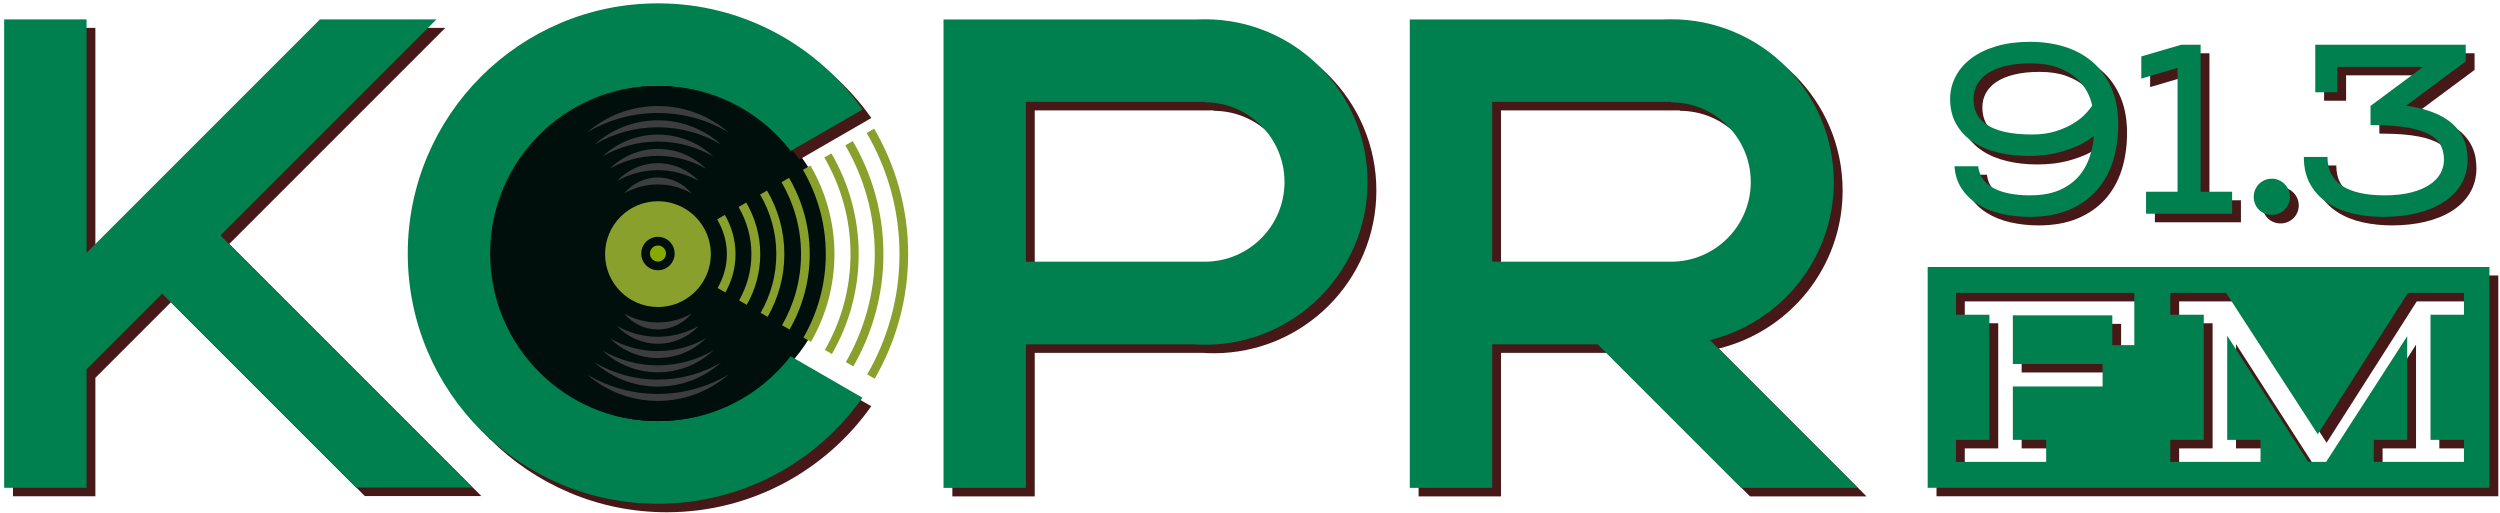 <?xml version="1.0" encoding="UTF-8" standalone="no"?>
<!-- Generator: Adobe Illustrator 15.1.0, SVG Export Plug-In . SVG Version: 6.00 Build 0)  -->

<svg
   xmlns:dc="http://purl.org/dc/elements/1.1/"
   xmlns:cc="http://creativecommons.org/ns#"
   xmlns:rdf="http://www.w3.org/1999/02/22-rdf-syntax-ns#"
   xmlns:svg="http://www.w3.org/2000/svg"
   xmlns="http://www.w3.org/2000/svg"
   xmlns:sodipodi="http://sodipodi.sourceforge.net/DTD/sodipodi-0.dtd"
   xmlns:inkscape="http://www.inkscape.org/namespaces/inkscape"
   sodipodi:docname="salmon_kcpr_horiz.svg"
   inkscape:version="0.48.4 r9939"
   xml:space="preserve"
   enable-background="new 0 0 550 156.16"
   viewBox="0 0 537 110.16"
   height="110.16"
   width="537"
   y="0px"
   x="0px"
   id="Layer_1"
   version="1.1"><defs
   id="defs3080" /><sodipodi:namedview
   pagecolor="#ffffff"
   bordercolor="#666666"
   borderopacity="1"
   objecttolerance="10"
   gridtolerance="10"
   guidetolerance="10"
   inkscape:pageopacity="0"
   inkscape:pageshadow="2"
   inkscape:window-width="1596"
   inkscape:window-height="881"
   id="namedview3078"
   showgrid="false"
   showguides="true"
   inkscape:guide-bbox="true"
   inkscape:zoom="1.8513341"
   inkscape:cx="184.60731"
   inkscape:cy="88.186678"
   inkscape:window-x="0"
   inkscape:window-y="15"
   inkscape:window-maximized="0"
   inkscape:current-layer="g3008"><sodipodi:guide
     orientation="1,0"
     position="-0.382,158.125"
     id="guide3084" /></sodipodi:namedview>





<rect
   y="139.795"
   x="-41.015"
   height="164.236"
   width="2256.146"
   id="rect3905"
   style="fill:#4cd351;fill-opacity:1" /><g
   id="g3999"
   style="fill:#461818;fill-opacity:1"
   transform="matrix(1.1,0,0,1.1,-26.308,-73.356)"><path
     style="fill:#461818;fill-opacity:1"
     id="path4001"
     d="m 260.905,72.11 c -0.557,0 -1.11,0.014 -1.661,0.043 h -33.272 -16.087 v 91.463 h 16.087 v -28.023 h 32.851 c 0.688,0.045 1.383,0.076 2.082,0.076 17.552,0 31.78,-14.229 31.78,-31.78 0,-17.551 -14.227,-31.779 -31.78,-31.779 z m 0,47.339 h -34.933 V 88.241 h 34.933 v 0.086 c 8.593,0 15.563,6.966 15.563,15.562 0,8.594 -6.969,15.56 -15.563,15.56 z"
     inkscape:connector-curvature="0" /><polygon
     style="fill:#461818;fill-opacity:1"
     id="polygon4003"
     points="123.807,123.772 74.573,74.539 116.763,32.349 94.012,32.349 48.434,77.929 48.434,32.349 32.344,32.349 32.344,123.813 48.434,123.813 48.434,100.68 63.199,85.914 101.056,123.772 "
     transform="translate(-5.894,39.784)" /><g
     style="fill:#461818;fill-opacity:1"
     id="g4005"
     transform="translate(-5.894,39.784)">
	<path
   style="fill:#461818;fill-opacity:1"
   id="path4007"
   d="m 365.43,94.966 c 13.889,-3.401 24.195,-15.925 24.195,-30.861 0,-17.551 -14.228,-31.778 -31.78,-31.778 -0.557,0 -1.111,0.014 -1.66,0.043 h -33.271 -16.088 v 91.463 h 16.088 V 95.809 h 20.607 l 28.022,28.023 h 22.751 L 365.43,94.966 z M 322.913,79.665 V 48.457 h 34.932 v 0.086 c 8.596,0 15.563,6.966 15.563,15.562 0,8.595 -6.968,15.561 -15.563,15.561 h -34.932 z"
   inkscape:connector-curvature="0" />
</g><path
     style="fill:#461818;fill-opacity:1"
     id="path4009"
     d="m 402.062,120.481 v 43.116 h 109.7 v -43.116 h -109.7 z m 40.35,5.92 v 9.348 h -4.298 v -5.821 h -19.424 v 9.495 h 16.667 0.863 v 0.863 2.665 0.863 h -0.863 -16.667 v 10.43 h 5.648 0.863 v 0.863 2.572 0.863 h -0.863 -15.89 -0.863 v -0.863 -2.572 -0.863 h 0.863 5.669 v -24.432 h -5.669 -0.863 v -0.863 -2.548 -0.863 h 0.863 33.1 0.863 v 0.863 z m 64.372,0 v 2.548 0.863 h -0.863 -5.669 v 24.432 h 5.669 0.863 v 0.863 2.572 0.863 h -0.863 -15.889 -0.863 v -0.863 -2.572 -0.863 h 0.863 5.669 v -20.245 l -15.575,24.148 -0.255,0.396 h -0.471 -2.527 -0.472 l -0.255,-0.396 -15.597,-24.255 v 20.353 h 5.646 0.863 v 0.863 2.572 0.863 h -0.863 -15.889 -0.863 v -0.863 -2.572 -0.863 h 0.863 5.671 v -24.433 h -5.671 -0.863 v -0.863 -2.548 -0.863 h 0.863 9.561 0.469 l 0.256,0.394 17.643,27.215 17.353,-27.21 0.254,-0.399 h 0.474 9.606 0.863 v 0.863 z"
     inkscape:connector-curvature="0" /><g
     style="fill:#461818;fill-opacity:1"
     id="g4011"
     transform="translate(-5.894,39.784)">
	<path
   style="fill:#461818;fill-opacity:1"
   id="path4013"
   d="m 478.407,65.621 c -0.185,-0.419 -0.439,-0.794 -0.756,-1.113 -0.317,-0.317 -0.691,-0.572 -1.114,-0.761 -0.442,-0.193 -0.908,-0.29 -1.39,-0.29 -0.498,0 -0.971,0.097 -1.405,0.288 -0.429,0.191 -0.802,0.449 -1.113,0.768 -0.316,0.33 -0.562,0.708 -0.736,1.128 -0.18,0.422 -0.271,0.892 -0.271,1.388 0,0.482 0.093,0.944 0.274,1.373 0.171,0.415 0.421,0.792 0.738,1.113 0.313,0.313 0.688,0.563 1.117,0.746 0.438,0.182 0.906,0.272 1.396,0.272 0.474,0 0.934,-0.09 1.367,-0.269 0.437,-0.186 0.812,-0.433 1.126,-0.739 0.323,-0.315 0.581,-0.69 0.768,-1.114 0.19,-0.432 0.288,-0.897 0.288,-1.382 0,-0.5 -0.097,-0.973 -0.289,-1.408 z"
   inkscape:connector-curvature="0" />
	
	<path
   style="fill:#461818;fill-opacity:1"
   id="path4015"
   d="m 443.86,45.813 c -0.861,-2.018 -2.082,-3.727 -3.627,-5.079 -1.534,-1.34 -3.377,-2.356 -5.477,-3.019 -2.075,-0.654 -4.364,-0.985 -6.805,-0.985 -2.43,0 -4.625,0.284 -6.526,0.845 -1.924,0.563 -3.575,1.352 -4.904,2.343 -1.352,1.005 -2.396,2.207 -3.106,3.571 -0.716,1.369 -1.078,2.856 -1.078,4.418 0,1.876 0.415,3.542 1.232,4.952 0.809,1.394 1.927,2.567 3.323,3.487 1.368,0.9 2.996,1.579 4.84,2.017 1.811,0.433 3.789,0.652 5.879,0.652 2.185,0 4.13,-0.216 5.782,-0.644 1.638,-0.422 3.054,-0.93 4.21,-1.509 1.144,-0.572 2.087,-1.161 2.805,-1.75 -0.104,1.125 -0.297,2.22 -0.577,3.271 -0.43,1.621 -1.142,3.066 -2.117,4.297 -0.965,1.212 -2.258,2.197 -3.84,2.926 -1.593,0.733 -3.601,1.104 -5.967,1.104 -1.668,0 -3.173,-0.153 -4.474,-0.456 -1.257,-0.293 -2.326,-0.728 -3.18,-1.291 -0.826,-0.547 -1.436,-1.205 -1.863,-2.007 -0.304,-0.569 -0.493,-1.219 -0.58,-1.926 h -0.876 -2.888 -0.866 l 0.006,0.068 c 0.12,1.527 0.528,2.869 1.212,3.989 0.826,1.355 1.945,2.483 3.327,3.354 1.353,0.854 2.935,1.49 4.7,1.887 1.728,0.393 3.572,0.592 5.481,0.592 2.843,0 5.373,-0.447 7.521,-1.328 2.16,-0.89 3.989,-2.151 5.435,-3.748 1.441,-1.596 2.532,-3.525 3.244,-5.735 0.699,-2.181 1.054,-4.609 1.054,-7.219 10e-4,-2.685 -0.436,-5.067 -1.3,-7.077 z m -5.064,4.962 c -0.625,0.667 -1.434,1.307 -2.405,1.904 -0.975,0.598 -2.147,1.112 -3.482,1.529 -1.322,0.411 -2.867,0.62 -4.591,0.62 -2.063,0 -3.856,-0.172 -5.327,-0.512 -1.434,-0.333 -2.621,-0.808 -3.528,-1.414 -0.881,-0.586 -1.51,-1.277 -1.925,-2.113 -0.416,-0.842 -0.628,-1.812 -0.628,-2.883 0,-1.031 0.229,-1.977 0.683,-2.811 0.452,-0.833 1.133,-1.562 2.023,-2.167 0.918,-0.621 2.093,-1.112 3.49,-1.458 1.425,-0.353 3.102,-0.531 4.982,-0.531 1.999,0 3.739,0.262 5.171,0.779 1.428,0.516 2.636,1.191 3.591,2.007 0.952,0.813 1.704,1.735 2.234,2.741 0.48,0.912 0.816,1.833 1.001,2.741 -0.322,0.473 -0.755,1 -1.289,1.568 z"
   inkscape:connector-curvature="0" />
	<polygon
   style="fill:#461818;fill-opacity:1"
   id="polygon4017"
   points="461.255,38.162 461.255,37.299 460.392,37.299 457.613,37.299 457.489,37.299 457.371,37.333 449.67,39.584 449.67,43.911 449.914,43.839 456.75,41.822 456.75,66.007 450.604,66.007 450.601,66.007 450.601,70.304 450.604,70.304 467.403,70.304 467.403,66.007 461.255,66.007 " />
	<path
   style="fill:#461818;fill-opacity:1"
   id="path4019"
   d="m 513.229,57.783 c -0.11,-0.746 -0.347,-1.504 -0.699,-2.254 -0.352,-0.755 -0.864,-1.503 -1.521,-2.22 -0.66,-0.719 -1.537,-1.385 -2.606,-1.98 -1.044,-0.583 -2.342,-1.088 -3.857,-1.503 -0.938,-0.254 -1.999,-0.464 -3.169,-0.626 l 11.299,-8.386 0.349,-0.259 V 40.12 38.162 37.299 h -0.863 -27.66 -0.863 v 0.863 8.414 h 4.299 V 41.62 h 16.765 l -9.923,7.368 -0.349,0.259 v 0.434 2.457 0.858 l 0.858,0.005 c 2.758,0.016 5.062,0.207 6.846,0.565 1.743,0.349 3.13,0.836 4.121,1.448 0.934,0.573 1.588,1.255 1.948,2.03 0.376,0.817 0.567,1.741 0.567,2.744 0,0.898 -0.219,1.765 -0.65,2.576 -0.432,0.813 -1.11,1.546 -2.02,2.18 -0.935,0.651 -2.149,1.179 -3.61,1.569 -1.479,0.396 -3.264,0.597 -5.309,0.597 -1.788,0 -3.405,-0.158 -4.808,-0.47 -1.371,-0.301 -2.546,-0.769 -3.495,-1.392 -0.923,-0.606 -1.614,-1.355 -2.114,-2.292 -0.491,-0.923 -0.74,-2.047 -0.74,-3.337 v -0.011 h -4.616 v 0.011 c 0,2.123 0.445,3.959 1.324,5.458 0.869,1.484 2.051,2.712 3.512,3.647 1.424,0.913 3.088,1.583 4.946,1.994 1.812,0.399 3.721,0.601 5.673,0.601 2.341,0 4.533,-0.238 6.516,-0.707 2.005,-0.474 3.764,-1.186 5.228,-2.115 1.497,-0.947 2.679,-2.135 3.511,-3.531 0.845,-1.41 1.273,-3.033 1.273,-4.823 -0.003,-0.591 -0.057,-1.25 -0.163,-1.96 z"
   inkscape:connector-curvature="0" />
</g><g
     style="fill:#461818;fill-opacity:1"
     id="g4021">
	<path
   sodipodi:type="arc"
   style="fill:#000f0b;fill-opacity:1"
   id="path6021"
   sodipodi:cx="222.00208"
   sodipodi:cy="-15.60802"
   sodipodi:rx="53.474949"
   sodipodi:ry="51.314346"
   d="m 271.251,-35.602 c 11.507,26.1 -1.214,56.21 -28.414,67.253 -27.199,11.042 -58.577,-1.165 -70.084,-27.266 -11.507,-26.1 1.214,-56.21 28.414,-67.253 26.862,-10.905 57.876,0.857 69.711,26.439"
   transform="matrix(0.64,0,0,0.64,10.286,126.182)"
   sodipodi:start="5.8829574"
   sodipodi:end="12.148576"
   sodipodi:open="true" /><path
   style="fill:#461818;fill-opacity:1"
   id="path4023"
   d="m 154.119,150.632 c -18.099,0 -36.054,-15.363 -36.054,-33.465 0,-18.1 17.263,-35.882 35.363,-35.882 10.552,0 20.623,8.795 26.617,16.541 l 14.022,-8.096 c -8.846,-12.539 -23.439,-20.729 -39.95,-20.729 -26.982,0 -48.856,21.876 -48.856,48.856 0,26.983 21.874,48.859 48.856,48.859 16.5,0 31.085,-8.178 39.934,-20.704 l -14.024,-8.097 c -5.996,7.736 -15.366,12.717 -25.908,12.717 z"
   inkscape:connector-curvature="0"
   sodipodi:nodetypes="sssccsssccs" />
	
	
	
	<g
   style="fill:#461818;fill-opacity:1"
   id="g4063">
		
		
		
		
		
		
	</g>
	
</g></g><g
   id="g3090"
   style="fill:#e04c4c;fill-opacity:1"
   transform="matrix(1.1,0,0,1.1,-34.686,-31.421)"><path
     style="fill:#007f4f;fill-opacity:1"
     id="path2986"
     d="m 266.799,32.326 c -0.557,0 -1.11,0.014 -1.661,0.043 h -33.272 -16.087 v 91.463 h 16.087 V 95.809 h 32.851 c 0.688,0.045 1.383,0.076 2.082,0.076 17.552,0 31.78,-14.229 31.78,-31.78 0,-17.551 -14.227,-31.779 -31.78,-31.779 z m 0,47.339 H 231.866 V 48.457 h 34.933 v 0.086 c 8.593,0 15.563,6.966 15.563,15.562 0,8.594 -6.969,15.56 -15.563,15.56 z"
     inkscape:connector-curvature="0" /><polygon
     style="fill:#007f4f;fill-opacity:1"
     id="polygon2988"
     points="32.344,123.813 48.434,123.813 48.434,100.68 63.199,85.914 101.056,123.772 123.807,123.772 74.573,74.539 116.763,32.349 94.012,32.349 48.434,77.929 48.434,32.349 32.344,32.349 " /><g
     style="fill:#007f4f;fill-opacity:1"
     id="g2990">
	<path
   style="fill:#007f4f;fill-opacity:1"
   id="path2992"
   d="m 365.43,94.966 c 13.889,-3.401 24.195,-15.925 24.195,-30.861 0,-17.551 -14.228,-31.778 -31.78,-31.778 -0.557,0 -1.111,0.014 -1.66,0.043 h -33.271 -16.088 v 91.463 h 16.088 V 95.809 h 20.607 l 28.022,28.023 h 22.751 L 365.43,94.966 z M 322.913,79.665 V 48.457 h 34.932 v 0.086 c 8.596,0 15.563,6.966 15.563,15.562 0,8.595 -6.968,15.561 -15.563,15.561 h -34.932 z"
   inkscape:connector-curvature="0" />
</g><path
     style="fill:#007f4f;fill-opacity:1"
     id="path2994"
     d="m 407.956,80.697 v 43.116 h 109.7 V 80.697 h -109.7 z m 40.35,5.92 v 9.348 h -4.298 v -5.821 h -19.424 v 9.495 h 16.667 0.863 v 0.863 2.665 0.863 h -0.863 -16.667 v 10.43 h 5.648 0.863 v 0.863 2.572 0.863 h -0.863 -15.89 -0.863 v -0.863 -2.572 -0.863 h 0.863 5.669 V 90.028 h -5.669 -0.863 v -0.863 -2.548 -0.863 h 0.863 33.1 0.863 v 0.863 z m 64.372,0 v 2.548 0.863 h -0.863 -5.669 v 24.432 h 5.669 0.863 v 0.863 2.572 0.863 h -0.863 -15.889 -0.863 v -0.863 -2.572 -0.863 h 0.863 5.669 V 94.215 l -15.575,24.148 -0.255,0.396 h -0.471 -2.527 -0.472 l -0.255,-0.396 -15.597,-24.255 v 20.353 h 5.646 0.863 v 0.863 2.572 0.863 h -0.863 -15.889 -0.863 v -0.863 -2.572 -0.863 h 0.863 5.671 V 90.028 h -5.671 -0.863 v -0.863 -2.548 -0.863 h 0.863 9.561 0.469 l 0.256,0.394 17.643,27.215 17.353,-27.21 0.254,-0.399 h 0.474 9.606 0.863 v 0.863 z"
     inkscape:connector-curvature="0" /><g
     style="fill:#007f4f;fill-opacity:1"
     id="g2996">
	<path
   style="fill:#007f4f;fill-opacity:1"
   id="path2998"
   d="m 478.407,65.621 c -0.185,-0.419 -0.439,-0.794 -0.756,-1.113 -0.317,-0.317 -0.691,-0.572 -1.114,-0.761 -0.442,-0.193 -0.908,-0.29 -1.39,-0.29 -0.498,0 -0.971,0.097 -1.405,0.288 -0.429,0.191 -0.802,0.449 -1.113,0.768 -0.316,0.33 -0.562,0.708 -0.736,1.128 -0.18,0.422 -0.271,0.892 -0.271,1.388 0,0.482 0.093,0.944 0.274,1.373 0.171,0.415 0.421,0.792 0.738,1.113 0.313,0.313 0.688,0.563 1.117,0.746 0.438,0.182 0.906,0.272 1.396,0.272 0.474,0 0.934,-0.09 1.367,-0.269 0.437,-0.186 0.812,-0.433 1.126,-0.739 0.323,-0.315 0.581,-0.69 0.768,-1.114 0.19,-0.432 0.288,-0.897 0.288,-1.382 0,-0.5 -0.097,-0.973 -0.289,-1.408 z"
   inkscape:connector-curvature="0" />
	
	<path
   style="fill:#007f4f;fill-opacity:1"
   id="path3002"
   d="m 443.86,45.813 c -0.861,-2.018 -2.082,-3.727 -3.627,-5.079 -1.534,-1.34 -3.377,-2.356 -5.477,-3.019 -2.075,-0.654 -4.364,-0.985 -6.805,-0.985 -2.43,0 -4.625,0.284 -6.526,0.845 -1.924,0.563 -3.575,1.352 -4.904,2.343 -1.352,1.005 -2.396,2.207 -3.106,3.571 -0.716,1.369 -1.078,2.856 -1.078,4.418 0,1.876 0.415,3.542 1.232,4.952 0.809,1.394 1.927,2.567 3.323,3.487 1.368,0.9 2.996,1.579 4.84,2.017 1.811,0.433 3.789,0.652 5.879,0.652 2.185,0 4.13,-0.216 5.782,-0.644 1.638,-0.422 3.054,-0.93 4.21,-1.509 1.144,-0.572 2.087,-1.161 2.805,-1.75 -0.104,1.125 -0.297,2.22 -0.577,3.271 -0.43,1.621 -1.142,3.066 -2.117,4.297 -0.965,1.212 -2.258,2.197 -3.84,2.926 -1.593,0.733 -3.601,1.104 -5.967,1.104 -1.668,0 -3.173,-0.153 -4.474,-0.456 -1.257,-0.293 -2.326,-0.728 -3.18,-1.291 -0.826,-0.547 -1.436,-1.205 -1.863,-2.007 -0.304,-0.569 -0.493,-1.219 -0.58,-1.926 h -0.876 -2.888 -0.866 l 0.006,0.068 c 0.12,1.527 0.528,2.869 1.212,3.989 0.826,1.355 1.945,2.483 3.327,3.354 1.353,0.854 2.935,1.49 4.7,1.887 1.728,0.393 3.572,0.592 5.481,0.592 2.843,0 5.373,-0.447 7.521,-1.328 2.16,-0.89 3.989,-2.151 5.435,-3.748 1.441,-1.596 2.532,-3.525 3.244,-5.735 0.699,-2.181 1.054,-4.609 1.054,-7.219 10e-4,-2.685 -0.436,-5.067 -1.3,-7.077 z m -5.064,4.962 c -0.625,0.667 -1.434,1.307 -2.405,1.904 -0.975,0.598 -2.147,1.112 -3.482,1.529 -1.322,0.411 -2.867,0.62 -4.591,0.62 -2.063,0 -3.856,-0.172 -5.327,-0.512 -1.434,-0.333 -2.621,-0.808 -3.528,-1.414 -0.881,-0.586 -1.51,-1.277 -1.925,-2.113 -0.416,-0.842 -0.628,-1.812 -0.628,-2.883 0,-1.031 0.229,-1.977 0.683,-2.811 0.452,-0.833 1.133,-1.562 2.023,-2.167 0.918,-0.621 2.093,-1.112 3.49,-1.458 1.425,-0.353 3.102,-0.531 4.982,-0.531 1.999,0 3.739,0.262 5.171,0.779 1.428,0.516 2.636,1.191 3.591,2.007 0.952,0.813 1.704,1.735 2.234,2.741 0.48,0.912 0.816,1.833 1.001,2.741 -0.322,0.473 -0.755,1 -1.289,1.568 z"
   inkscape:connector-curvature="0" />
	<polygon
   style="fill:#007f4f;fill-opacity:1"
   id="polygon3004"
   points="449.67,43.911 449.914,43.839 456.75,41.822 456.75,66.007 450.604,66.007 450.601,66.007 450.601,70.304 450.604,70.304 467.403,70.304 467.403,66.007 461.255,66.007 461.255,38.162 461.255,37.299 460.392,37.299 457.613,37.299 457.489,37.299 457.371,37.333 449.67,39.584 " />
	<path
   style="fill:#007f4f;fill-opacity:1"
   id="path3006"
   d="m 513.229,57.783 c -0.11,-0.746 -0.347,-1.504 -0.699,-2.254 -0.352,-0.755 -0.864,-1.503 -1.521,-2.22 -0.66,-0.719 -1.537,-1.385 -2.606,-1.98 -1.044,-0.583 -2.342,-1.088 -3.857,-1.503 -0.938,-0.254 -1.999,-0.464 -3.169,-0.626 l 11.299,-8.386 0.349,-0.259 V 40.12 38.162 37.299 h -0.863 -27.66 -0.863 v 0.863 8.414 h 4.299 V 41.62 h 16.765 l -9.923,7.368 -0.349,0.259 v 0.434 2.457 0.858 l 0.858,0.005 c 2.758,0.016 5.062,0.207 6.846,0.565 1.743,0.349 3.13,0.836 4.121,1.448 0.934,0.573 1.588,1.255 1.948,2.03 0.376,0.817 0.567,1.741 0.567,2.744 0,0.898 -0.219,1.765 -0.65,2.576 -0.432,0.813 -1.11,1.546 -2.02,2.18 -0.935,0.651 -2.149,1.179 -3.61,1.569 -1.479,0.396 -3.264,0.597 -5.309,0.597 -1.788,0 -3.405,-0.158 -4.808,-0.47 -1.371,-0.301 -2.546,-0.769 -3.495,-1.392 -0.923,-0.606 -1.614,-1.355 -2.114,-2.292 -0.491,-0.923 -0.74,-2.047 -0.74,-3.337 v -0.011 h -4.616 v 0.011 c 0,2.123 0.445,3.959 1.324,5.458 0.869,1.484 2.051,2.712 3.512,3.647 1.424,0.913 3.088,1.583 4.946,1.994 1.812,0.399 3.721,0.601 5.673,0.601 2.341,0 4.533,-0.238 6.516,-0.707 2.005,-0.474 3.764,-1.186 5.228,-2.115 1.497,-0.947 2.679,-2.135 3.511,-3.531 0.845,-1.41 1.273,-3.033 1.273,-4.823 -0.003,-0.591 -0.057,-1.25 -0.163,-1.96 z"
   inkscape:connector-curvature="0" />
</g><g
     style="fill:#e04c4c;fill-opacity:1"
     id="g3008">
	<path
   style="fill:#007f4f;fill-opacity:1"
   id="path3010"
   d="m 160.013,110.848 c -18.099,0 -32.771,-14.672 -32.771,-32.774 0,-18.1 14.671,-32.771 32.771,-32.771 10.552,0 19.932,4.993 25.926,12.739 l 14.022,-8.096 c -8.846,-12.539 -23.439,-20.729 -39.95,-20.729 -26.982,0 -48.856,21.876 -48.856,48.856 0,26.983 21.874,48.859 48.856,48.859 16.5,0 31.085,-8.178 39.934,-20.704 l -14.024,-8.097 c -5.996,7.736 -15.366,12.717 -25.908,12.717 z"
   inkscape:connector-curvature="0" />
	<g
   style="fill:#89a02c;fill-opacity:1"
   id="g3012">
		<g
   style="fill:#89a02c;fill-opacity:1"
   id="g3014">
			<path
   style="fill:#89a02c;fill-opacity:1"
   id="path3016"
   d="m 202.236,53.69 -0.931,0.538 -0.532,0.309 c 4.05,6.961 6.405,15.021 6.405,23.65 0,8.561 -2.315,16.566 -6.3,23.483 l 0.427,0.251 1.034,0.596 c 4.132,-7.168 6.53,-15.461 6.53,-24.33 0,-8.933 -2.441,-17.289 -6.633,-24.497 z"
   inkscape:connector-curvature="0" />
		</g>
		<g
   style="fill:#89a02c;fill-opacity:1"
   id="g3018">
			<path
   style="fill:#89a02c;fill-opacity:1"
   id="path3020"
   d="m 204.04,78.188 c 0,-8.055 -2.201,-15.588 -5.983,-22.085 l -1.457,0.843 c 3.635,6.25 5.753,13.492 5.753,21.242 0,7.682 -2.075,14.861 -5.651,21.075 l 1.461,0.842 c 3.717,-6.457 5.877,-13.928 5.877,-21.917 z"
   inkscape:connector-curvature="0" />
		</g>
		<g
   style="fill:#89a02c;fill-opacity:1"
   id="g3022">
			<path
   style="fill:#89a02c;fill-opacity:1"
   id="path3024"
   d="m 193.881,58.515 -1.385,0.798 c 3.234,5.556 5.119,11.987 5.119,18.875 0,6.818 -1.841,13.192 -5.012,18.708 l 1.379,0.797 c 3.31,-5.745 5.229,-12.395 5.229,-19.505 0,-7.18 -1.962,-13.886 -5.33,-19.673 z"
   inkscape:connector-curvature="0" />
		</g>
		<g
   style="fill:#89a02c;fill-opacity:1"
   id="g3026">
			<path
   style="fill:#89a02c;fill-opacity:1"
   id="path3028"
   d="m 189.782,60.882 -1.461,0.847 c 2.821,4.842 4.465,10.455 4.465,16.459 0,5.939 -1.603,11.491 -4.365,16.291 l 1.465,0.847 c 2.905,-5.051 4.59,-10.891 4.59,-17.138 0.001,-6.313 -1.729,-12.218 -4.694,-17.306 z"
   inkscape:connector-curvature="0" />
		</g>
		<g
   style="fill:#89a02c;fill-opacity:1"
   id="g3030">
			<path
   style="fill:#89a02c;fill-opacity:1"
   id="path3032"
   d="m 185.602,63.295 -1.461,0.846 c 2.413,4.131 3.814,8.923 3.814,14.047 0,5.056 -1.36,9.79 -3.711,13.883 l 1.465,0.843 c 2.49,-4.34 3.939,-9.358 3.939,-14.726 0,-5.433 -1.488,-10.517 -4.046,-14.893 z"
   inkscape:connector-curvature="0" />
		</g>
		<g
   style="fill:#89a02c;fill-opacity:1"
   id="g3034">
			<path
   style="fill:#89a02c;fill-opacity:1"
   id="path3036"
   d="m 181.318,65.772 -1.356,0.781 c 2.001,3.419 3.167,7.389 3.167,11.634 0,4.18 -1.124,8.088 -3.062,11.467 l 1.356,0.785 c 2.069,-3.613 3.271,-7.788 3.271,-12.252 0,-4.532 -1.243,-8.765 -3.376,-12.415 z"
   inkscape:connector-curvature="0" />
		</g>
		<g
   style="fill:#89a02c;fill-opacity:1"
   id="g3038">
			<path
   style="fill:#89a02c;fill-opacity:1"
   id="path3040"
   d="m 175.751,68.982 c 1.586,2.704 2.511,5.844 2.511,9.205 0,3.292 -0.883,6.37 -2.408,9.037 l 1.496,0.863 c 1.672,-2.922 2.64,-6.296 2.64,-9.9 0,-3.674 -1.009,-7.105 -2.743,-10.068 l -1.496,0.863 z"
   inkscape:connector-curvature="0" />
		</g>
		<g
   style="fill:#89a02c;fill-opacity:1"
   id="g3042">
			<path
   style="fill:#89a02c;fill-opacity:1"
   id="path3044"
   d="m 171.57,71.398 c 1.179,2.002 1.903,4.303 1.903,6.789 0,2.421 -0.69,4.656 -1.809,6.617 l 1.508,0.875 c 1.26,-2.215 1.989,-4.763 1.989,-7.492 0,-2.794 -0.769,-5.404 -2.09,-7.656 l -1.501,0.867 z"
   inkscape:connector-curvature="0" />
		</g>
	</g>
	<path
   style="fill:#89a02c;fill-opacity:1"
   id="path3046"
   d="m 168.806,72.779 c -1.816,-2.95 -5.075,-4.915 -8.794,-4.915 -5.702,0 -10.324,4.624 -10.324,10.323 0,5.705 4.622,10.328 10.324,10.328 3.791,0 7.1,-2.043 8.896,-5.088 0.908,-1.537 1.43,-3.324 1.43,-5.24 -0.001,-1.98 -0.562,-3.833 -1.532,-5.408 z m -8.795,8.557 c -1.804,0 -3.259,-1.463 -3.259,-3.263 0,-1.801 1.455,-3.259 3.259,-3.259 1.808,0 3.261,1.458 3.261,3.259 0,1.8 -1.453,3.263 -3.261,3.263 z"
   inkscape:connector-curvature="0" />
	<path
   style="fill:#88aa00;fill-opacity:1"
   id="path3048"
   d="m 160.011,76.507 c -0.867,0 -1.566,0.699 -1.566,1.566 0,0.867 0.699,1.569 1.566,1.569 0.869,0 1.57,-0.702 1.57,-1.569 0,-0.867 -0.701,-1.566 -1.57,-1.566 z"
   inkscape:connector-curvature="0" />
	<g
   style="fill:#3d3d3d;fill-opacity:1"
   id="g3050">
		<path
   style="fill:#3d3d3d;fill-opacity:1"
   id="path3052"
   d="m 173.787,54.396 c -3.705,-3.188 -8.519,-5.124 -13.808,-5.124 -5.261,0 -10.046,1.923 -13.735,5.092 4.028,-2.363 8.707,-3.735 13.729,-3.735 5.052,0 9.762,1.389 13.814,3.767 z"
   inkscape:connector-curvature="0" />
		<path
   style="fill:#3d3d3d;fill-opacity:1"
   id="path3054"
   d="m 172.365,56.793 c -3.288,-2.935 -7.613,-4.734 -12.382,-4.734 -4.743,0 -9.045,1.788 -12.317,4.705 3.613,-2.111 7.809,-3.345 12.309,-3.345 4.534,0 8.757,1.245 12.39,3.374 z"
   inkscape:connector-curvature="0" />
		<path
   style="fill:#3d3d3d;fill-opacity:1"
   id="path3056"
   d="M 170.842,59.131 C 168,56.481 164.195,54.85 159.986,54.85 c -4.184,0 -7.964,1.623 -10.796,4.253 3.177,-1.829 6.851,-2.894 10.788,-2.894 3.966,0 7.671,1.077 10.864,2.922 z"
   inkscape:connector-curvature="0" />
		<path
   style="fill:#3d3d3d;fill-opacity:1"
   id="path3058"
   d="m 169.396,61.515 c -2.406,-2.396 -5.729,-3.871 -9.405,-3.871 -3.656,0 -6.954,1.468 -9.354,3.843 2.754,-1.574 5.937,-2.486 9.346,-2.486 3.437,-10e-4 6.645,0.924 9.413,2.514 z"
   inkscape:connector-curvature="0" />
		<path
   style="fill:#3d3d3d;fill-opacity:1"
   id="path3060"
   d="m 167.994,63.923 c -2.001,-2.137 -4.827,-3.488 -8.001,-3.488 -3.156,0 -5.969,1.344 -7.964,3.473 2.344,-1.34 5.057,-2.117 7.958,-2.117 2.919,-10e-4 5.648,0.78 8.007,2.132 z"
   inkscape:connector-curvature="0" />
		<path
   style="fill:#3d3d3d;fill-opacity:1"
   id="path3062"
   d="m 166.603,66.344 c -1.58,-1.895 -3.935,-3.123 -6.606,-3.123 -2.659,0 -4.999,1.221 -6.577,3.106 1.936,-1.105 4.175,-1.746 6.571,-1.746 2.412,0 4.664,0.646 6.612,1.763 z"
   inkscape:connector-curvature="0" />
	</g>
	<g
   style="fill:#3d3d3d;fill-opacity:1"
   id="g3064">
		<path
   style="fill:#3d3d3d;fill-opacity:1"
   id="path3066"
   d="m 173.787,101.725 c -3.705,3.185 -8.519,5.124 -13.808,5.124 -5.261,0 -10.046,-1.927 -13.735,-5.096 4.028,2.363 8.707,3.735 13.729,3.735 5.052,0 9.762,-1.388 13.814,-3.763 z"
   inkscape:connector-curvature="0" />
		<path
   style="fill:#3d3d3d;fill-opacity:1"
   id="path3068"
   d="m 172.365,99.324 c -3.288,2.938 -7.613,4.734 -12.382,4.734 -4.743,0 -9.045,-1.788 -12.317,-4.701 3.613,2.111 7.809,3.341 12.309,3.341 4.534,0 8.757,-1.241 12.39,-3.374 z"
   inkscape:connector-curvature="0" />
		<path
   style="fill:#3d3d3d;fill-opacity:1"
   id="path3070"
   d="m 170.842,96.985 c -2.842,2.655 -6.647,4.282 -10.856,4.282 -4.184,0 -7.964,-1.619 -10.796,-4.253 3.177,1.833 6.851,2.893 10.788,2.893 3.966,0 7.671,-1.072 10.864,-2.922 z"
   inkscape:connector-curvature="0" />
		<path
   style="fill:#3d3d3d;fill-opacity:1"
   id="path3072"
   d="m 169.396,94.606 c -2.406,2.392 -5.729,3.871 -9.405,3.871 -3.656,0 -6.954,-1.468 -9.354,-3.847 2.754,1.574 5.937,2.49 9.346,2.49 3.437,10e-4 6.645,-0.924 9.413,-2.514 z"
   inkscape:connector-curvature="0" />
		<path
   style="fill:#3d3d3d;fill-opacity:1"
   id="path3074"
   d="m 167.994,92.198 c -2.001,2.133 -4.827,3.489 -8.001,3.489 -3.156,0 -5.969,-1.349 -7.964,-3.473 2.344,1.339 5.057,2.116 7.958,2.116 2.919,0.001 5.648,-0.784 8.007,-2.132 z"
   inkscape:connector-curvature="0" />
		<path
   style="fill:#3d3d3d;fill-opacity:1"
   id="path3076"
   d="m 166.603,89.777 c -1.58,1.895 -3.935,3.123 -6.606,3.123 -2.659,0 -4.999,-1.225 -6.577,-3.111 1.936,1.11 4.175,1.747 6.571,1.747 2.412,0 4.664,-0.645 6.612,-1.759 z"
   inkscape:connector-curvature="0" />
	</g>
</g></g>
<g
   transform="matrix(1.563,0,0,1.563,-61.592,137.694)"
   style="fill:#55d400;fill-opacity:1"
   id="g3907"><path
     inkscape:connector-curvature="0"
     d="m 266.799,32.326 c -0.557,0 -1.11,0.014 -1.661,0.043 h -33.272 -16.087 v 91.463 h 16.087 V 95.809 h 32.851 c 0.688,0.045 1.383,0.076 2.082,0.076 17.552,0 31.78,-14.229 31.78,-31.78 0,-17.551 -14.227,-31.779 -31.78,-31.779 z m 0,47.339 H 231.866 V 48.457 h 34.933 v 0.086 c 8.593,0 15.563,6.966 15.563,15.562 0,8.594 -6.969,15.56 -15.563,15.56 z"
     id="path3909"
     style="fill:#55d400;fill-opacity:1" /><polygon
     points="116.763,32.349 94.012,32.349 48.434,77.929 48.434,32.349 32.344,32.349 32.344,123.813 48.434,123.813 48.434,100.68 63.199,85.914 101.056,123.772 123.807,123.772 74.573,74.539 "
     id="polygon3911"
     style="fill:#55d400;fill-opacity:1" /><g
     id="g3913"
     style="fill:#55d400;fill-opacity:1">
	<path
   inkscape:connector-curvature="0"
   d="m 365.43,94.966 c 13.889,-3.401 24.195,-15.925 24.195,-30.861 0,-17.551 -14.228,-31.778 -31.78,-31.778 -0.557,0 -1.111,0.014 -1.66,0.043 h -33.271 -16.088 v 91.463 h 16.088 V 95.809 h 20.607 l 28.022,28.023 h 22.751 L 365.43,94.966 z M 322.913,79.665 V 48.457 h 34.932 v 0.086 c 8.596,0 15.563,6.966 15.563,15.562 0,8.595 -6.968,15.561 -15.563,15.561 h -34.932 z"
   id="path3915"
   style="fill:#55d400;fill-opacity:1" />
</g><path
     inkscape:connector-curvature="0"
     d="m 407.956,80.697 v 43.116 h 109.7 V 80.697 h -109.7 z m 40.35,5.92 v 9.348 h -4.298 v -5.821 h -19.424 v 9.495 h 16.667 0.863 v 0.863 2.665 0.863 h -0.863 -16.667 v 10.43 h 5.648 0.863 v 0.863 2.572 0.863 h -0.863 -15.89 -0.863 v -0.863 -2.572 -0.863 h 0.863 5.669 V 90.028 h -5.669 -0.863 v -0.863 -2.548 -0.863 h 0.863 33.1 0.863 v 0.863 z m 64.372,0 v 2.548 0.863 h -0.863 -5.669 v 24.432 h 5.669 0.863 v 0.863 2.572 0.863 h -0.863 -15.889 -0.863 v -0.863 -2.572 -0.863 h 0.863 5.669 V 94.215 l -15.575,24.148 -0.255,0.396 h -0.471 -2.527 -0.472 l -0.255,-0.396 -15.597,-24.255 v 20.353 h 5.646 0.863 v 0.863 2.572 0.863 h -0.863 -15.889 -0.863 v -0.863 -2.572 -0.863 h 0.863 5.671 V 90.028 h -5.671 -0.863 v -0.863 -2.548 -0.863 h 0.863 9.561 0.469 l 0.256,0.394 17.643,27.215 17.353,-27.21 0.254,-0.399 h 0.474 9.606 0.863 v 0.863 z"
     id="path3917"
     style="fill:#55d400;fill-opacity:1" /><g
     id="g3919"
     style="fill:#55d400;fill-opacity:1">
	<path
   inkscape:connector-curvature="0"
   d="m 478.407,65.621 c -0.185,-0.419 -0.439,-0.794 -0.756,-1.113 -0.317,-0.317 -0.691,-0.572 -1.114,-0.761 -0.442,-0.193 -0.908,-0.29 -1.39,-0.29 -0.498,0 -0.971,0.097 -1.405,0.288 -0.429,0.191 -0.802,0.449 -1.113,0.768 -0.316,0.33 -0.562,0.708 -0.736,1.128 -0.18,0.422 -0.271,0.892 -0.271,1.388 0,0.482 0.093,0.944 0.274,1.373 0.171,0.415 0.421,0.792 0.738,1.113 0.313,0.313 0.688,0.563 1.117,0.746 0.438,0.182 0.906,0.272 1.396,0.272 0.474,0 0.934,-0.09 1.367,-0.269 0.437,-0.186 0.812,-0.433 1.126,-0.739 0.323,-0.315 0.581,-0.69 0.768,-1.114 0.19,-0.432 0.288,-0.897 0.288,-1.382 0,-0.5 -0.097,-0.973 -0.289,-1.408 z"
   id="path3921"
   style="fill:#55d400;fill-opacity:1" />
	
	<path
   inkscape:connector-curvature="0"
   d="m 443.86,45.813 c -0.861,-2.018 -2.082,-3.727 -3.627,-5.079 -1.534,-1.34 -3.377,-2.356 -5.477,-3.019 -2.075,-0.654 -4.364,-0.985 -6.805,-0.985 -2.43,0 -4.625,0.284 -6.526,0.845 -1.924,0.563 -3.575,1.352 -4.904,2.343 -1.352,1.005 -2.396,2.207 -3.106,3.571 -0.716,1.369 -1.078,2.856 -1.078,4.418 0,1.876 0.415,3.542 1.232,4.952 0.809,1.394 1.927,2.567 3.323,3.487 1.368,0.9 2.996,1.579 4.84,2.017 1.811,0.433 3.789,0.652 5.879,0.652 2.185,0 4.13,-0.216 5.782,-0.644 1.638,-0.422 3.054,-0.93 4.21,-1.509 1.144,-0.572 2.087,-1.161 2.805,-1.75 -0.104,1.125 -0.297,2.22 -0.577,3.271 -0.43,1.621 -1.142,3.066 -2.117,4.297 -0.965,1.212 -2.258,2.197 -3.84,2.926 -1.593,0.733 -3.601,1.104 -5.967,1.104 -1.668,0 -3.173,-0.153 -4.474,-0.456 -1.257,-0.293 -2.326,-0.728 -3.18,-1.291 -0.826,-0.547 -1.436,-1.205 -1.863,-2.007 -0.304,-0.569 -0.493,-1.219 -0.58,-1.926 h -0.876 -2.888 -0.866 l 0.006,0.068 c 0.12,1.527 0.528,2.869 1.212,3.989 0.826,1.355 1.945,2.483 3.327,3.354 1.353,0.854 2.935,1.49 4.7,1.887 1.728,0.393 3.572,0.592 5.481,0.592 2.843,0 5.373,-0.447 7.521,-1.328 2.16,-0.89 3.989,-2.151 5.435,-3.748 1.441,-1.596 2.532,-3.525 3.244,-5.735 0.699,-2.181 1.054,-4.609 1.054,-7.219 10e-4,-2.685 -0.436,-5.067 -1.3,-7.077 z m -5.064,4.962 c -0.625,0.667 -1.434,1.307 -2.405,1.904 -0.975,0.598 -2.147,1.112 -3.482,1.529 -1.322,0.411 -2.867,0.62 -4.591,0.62 -2.063,0 -3.856,-0.172 -5.327,-0.512 -1.434,-0.333 -2.621,-0.808 -3.528,-1.414 -0.881,-0.586 -1.51,-1.277 -1.925,-2.113 -0.416,-0.842 -0.628,-1.812 -0.628,-2.883 0,-1.031 0.229,-1.977 0.683,-2.811 0.452,-0.833 1.133,-1.562 2.023,-2.167 0.918,-0.621 2.093,-1.112 3.49,-1.458 1.425,-0.353 3.102,-0.531 4.982,-0.531 1.999,0 3.739,0.262 5.171,0.779 1.428,0.516 2.636,1.191 3.591,2.007 0.952,0.813 1.704,1.735 2.234,2.741 0.48,0.912 0.816,1.833 1.001,2.741 -0.322,0.473 -0.755,1 -1.289,1.568 z"
   id="path3923"
   style="fill:#55d400;fill-opacity:1" />
	<polygon
   points="450.604,70.304 467.403,70.304 467.403,66.007 461.255,66.007 461.255,38.162 461.255,37.299 460.392,37.299 457.613,37.299 457.489,37.299 457.371,37.333 449.67,39.584 449.67,43.911 449.914,43.839 456.75,41.822 456.75,66.007 450.604,66.007 450.601,66.007 450.601,70.304 "
   id="polygon3925"
   style="fill:#55d400;fill-opacity:1" />
	<path
   inkscape:connector-curvature="0"
   d="m 513.229,57.783 c -0.11,-0.746 -0.347,-1.504 -0.699,-2.254 -0.352,-0.755 -0.864,-1.503 -1.521,-2.22 -0.66,-0.719 -1.537,-1.385 -2.606,-1.98 -1.044,-0.583 -2.342,-1.088 -3.857,-1.503 -0.938,-0.254 -1.999,-0.464 -3.169,-0.626 l 11.299,-8.386 0.349,-0.259 V 40.12 38.162 37.299 h -0.863 -27.66 -0.863 v 0.863 8.414 h 4.299 V 41.62 h 16.765 l -9.923,7.368 -0.349,0.259 v 0.434 2.457 0.858 l 0.858,0.005 c 2.758,0.016 5.062,0.207 6.846,0.565 1.743,0.349 3.13,0.836 4.121,1.448 0.934,0.573 1.588,1.255 1.948,2.03 0.376,0.817 0.567,1.741 0.567,2.744 0,0.898 -0.219,1.765 -0.65,2.576 -0.432,0.813 -1.11,1.546 -2.02,2.18 -0.935,0.651 -2.149,1.179 -3.61,1.569 -1.479,0.396 -3.264,0.597 -5.309,0.597 -1.788,0 -3.405,-0.158 -4.808,-0.47 -1.371,-0.301 -2.546,-0.769 -3.495,-1.392 -0.923,-0.606 -1.614,-1.355 -2.114,-2.292 -0.491,-0.923 -0.74,-2.047 -0.74,-3.337 v -0.011 h -4.616 v 0.011 c 0,2.123 0.445,3.959 1.324,5.458 0.869,1.484 2.051,2.712 3.512,3.647 1.424,0.913 3.088,1.583 4.946,1.994 1.812,0.399 3.721,0.601 5.673,0.601 2.341,0 4.533,-0.238 6.516,-0.707 2.005,-0.474 3.764,-1.186 5.228,-2.115 1.497,-0.947 2.679,-2.135 3.511,-3.531 0.845,-1.41 1.273,-3.033 1.273,-4.823 -0.003,-0.591 -0.057,-1.25 -0.163,-1.96 z"
   id="path3927"
   style="fill:#55d400;fill-opacity:1" />
</g><g
     id="g3929"
     style="fill:#55d400;fill-opacity:1">
	<path
   inkscape:connector-curvature="0"
   d="m 160.013,110.848 c -18.099,0 -32.771,-14.672 -32.771,-32.774 0,-18.1 14.671,-32.771 32.771,-32.771 10.552,0 19.932,4.993 25.926,12.739 l 14.022,-8.096 c -8.846,-12.539 -23.439,-20.729 -39.95,-20.729 -26.982,0 -48.856,21.876 -48.856,48.856 0,26.983 21.874,48.859 48.856,48.859 16.5,0 31.085,-8.178 39.934,-20.704 l -14.024,-8.097 c -5.996,7.736 -15.366,12.717 -25.908,12.717 z"
   id="path3931"
   style="fill:#55d400;fill-opacity:1" />
	<g
   id="g3933"
   style="fill:#55d400;fill-opacity:1">
		<g
   id="g3935"
   style="fill:#55d400;fill-opacity:1">
			<path
   inkscape:connector-curvature="0"
   d="m 202.236,53.69 -0.931,0.538 -0.532,0.309 c 4.05,6.961 6.405,15.021 6.405,23.65 0,8.561 -2.315,16.566 -6.3,23.483 l 0.427,0.251 1.034,0.596 c 4.132,-7.168 6.53,-15.461 6.53,-24.33 0,-8.933 -2.441,-17.289 -6.633,-24.497 z"
   id="path3937"
   style="fill:#55d400;fill-opacity:1" />
		</g>
		<g
   id="g3939"
   style="fill:#55d400;fill-opacity:1">
			<path
   inkscape:connector-curvature="0"
   d="m 204.04,78.188 c 0,-8.055 -2.201,-15.588 -5.983,-22.085 l -1.457,0.843 c 3.635,6.25 5.753,13.492 5.753,21.242 0,7.682 -2.075,14.861 -5.651,21.075 l 1.461,0.842 c 3.717,-6.457 5.877,-13.928 5.877,-21.917 z"
   id="path3941"
   style="fill:#55d400;fill-opacity:1" />
		</g>
		<g
   id="g3943"
   style="fill:#55d400;fill-opacity:1">
			<path
   inkscape:connector-curvature="0"
   d="m 193.881,58.515 -1.385,0.798 c 3.234,5.556 5.119,11.987 5.119,18.875 0,6.818 -1.841,13.192 -5.012,18.708 l 1.379,0.797 c 3.31,-5.745 5.229,-12.395 5.229,-19.505 0,-7.18 -1.962,-13.886 -5.33,-19.673 z"
   id="path3945"
   style="fill:#55d400;fill-opacity:1" />
		</g>
		<g
   id="g3947"
   style="fill:#55d400;fill-opacity:1">
			<path
   inkscape:connector-curvature="0"
   d="m 189.782,60.882 -1.461,0.847 c 2.821,4.842 4.465,10.455 4.465,16.459 0,5.939 -1.603,11.491 -4.365,16.291 l 1.465,0.847 c 2.905,-5.051 4.59,-10.891 4.59,-17.138 0.001,-6.313 -1.729,-12.218 -4.694,-17.306 z"
   id="path3949"
   style="fill:#55d400;fill-opacity:1" />
		</g>
		<g
   id="g3951"
   style="fill:#55d400;fill-opacity:1">
			<path
   inkscape:connector-curvature="0"
   d="m 185.602,63.295 -1.461,0.846 c 2.413,4.131 3.814,8.923 3.814,14.047 0,5.056 -1.36,9.79 -3.711,13.883 l 1.465,0.843 c 2.49,-4.34 3.939,-9.358 3.939,-14.726 0,-5.433 -1.488,-10.517 -4.046,-14.893 z"
   id="path3953"
   style="fill:#55d400;fill-opacity:1" />
		</g>
		<g
   id="g3955"
   style="fill:#55d400;fill-opacity:1">
			<path
   inkscape:connector-curvature="0"
   d="m 181.318,65.772 -1.356,0.781 c 2.001,3.419 3.167,7.389 3.167,11.634 0,4.18 -1.124,8.088 -3.062,11.467 l 1.356,0.785 c 2.069,-3.613 3.271,-7.788 3.271,-12.252 0,-4.532 -1.243,-8.765 -3.376,-12.415 z"
   id="path3957"
   style="fill:#55d400;fill-opacity:1" />
		</g>
		<g
   id="g3959"
   style="fill:#55d400;fill-opacity:1">
			<path
   inkscape:connector-curvature="0"
   d="m 175.751,68.982 c 1.586,2.704 2.511,5.844 2.511,9.205 0,3.292 -0.883,6.37 -2.408,9.037 l 1.496,0.863 c 1.672,-2.922 2.64,-6.296 2.64,-9.9 0,-3.674 -1.009,-7.105 -2.743,-10.068 l -1.496,0.863 z"
   id="path3961"
   style="fill:#55d400;fill-opacity:1" />
		</g>
		<g
   id="g3963"
   style="fill:#55d400;fill-opacity:1">
			<path
   inkscape:connector-curvature="0"
   d="m 171.57,71.398 c 1.179,2.002 1.903,4.303 1.903,6.789 0,2.421 -0.69,4.656 -1.809,6.617 l 1.508,0.875 c 1.26,-2.215 1.989,-4.763 1.989,-7.492 0,-2.794 -0.769,-5.404 -2.09,-7.656 l -1.501,0.867 z"
   id="path3965"
   style="fill:#55d400;fill-opacity:1" />
		</g>
	</g>
	<path
   inkscape:connector-curvature="0"
   d="m 168.806,72.779 c -1.816,-2.95 -5.075,-4.915 -8.794,-4.915 -5.702,0 -10.324,4.624 -10.324,10.323 0,5.705 4.622,10.328 10.324,10.328 3.791,0 7.1,-2.043 8.896,-5.088 0.908,-1.537 1.43,-3.324 1.43,-5.24 -0.001,-1.98 -0.562,-3.833 -1.532,-5.408 z m -8.795,8.557 c -1.804,0 -3.259,-1.463 -3.259,-3.263 0,-1.801 1.455,-3.259 3.259,-3.259 1.808,0 3.261,1.458 3.261,3.259 0,1.8 -1.453,3.263 -3.261,3.263 z"
   id="path3967"
   style="fill:#55d400;fill-opacity:1" />
	<path
   inkscape:connector-curvature="0"
   d="m 160.011,76.507 c -0.867,0 -1.566,0.699 -1.566,1.566 0,0.867 0.699,1.569 1.566,1.569 0.869,0 1.57,-0.702 1.57,-1.569 0,-0.867 -0.701,-1.566 -1.57,-1.566 z"
   id="path3969"
   style="fill:#55d400;fill-opacity:1" />
	<g
   id="g3971"
   style="fill:#55d400;fill-opacity:1">
		<path
   inkscape:connector-curvature="0"
   d="m 173.787,54.396 c -3.705,-3.188 -8.519,-5.124 -13.808,-5.124 -5.261,0 -10.046,1.923 -13.735,5.092 4.028,-2.363 8.707,-3.735 13.729,-3.735 5.052,0 9.762,1.389 13.814,3.767 z"
   id="path3973"
   style="fill:#55d400;fill-opacity:1" />
		<path
   inkscape:connector-curvature="0"
   d="m 172.365,56.793 c -3.288,-2.935 -7.613,-4.734 -12.382,-4.734 -4.743,0 -9.045,1.788 -12.317,4.705 3.613,-2.111 7.809,-3.345 12.309,-3.345 4.534,0 8.757,1.245 12.39,3.374 z"
   id="path3975"
   style="fill:#55d400;fill-opacity:1" />
		<path
   inkscape:connector-curvature="0"
   d="M 170.842,59.131 C 168,56.481 164.195,54.85 159.986,54.85 c -4.184,0 -7.964,1.623 -10.796,4.253 3.177,-1.829 6.851,-2.894 10.788,-2.894 3.966,0 7.671,1.077 10.864,2.922 z"
   id="path3977"
   style="fill:#55d400;fill-opacity:1" />
		<path
   inkscape:connector-curvature="0"
   d="m 169.396,61.515 c -2.406,-2.396 -5.729,-3.871 -9.405,-3.871 -3.656,0 -6.954,1.468 -9.354,3.843 2.754,-1.574 5.937,-2.486 9.346,-2.486 3.437,-10e-4 6.645,0.924 9.413,2.514 z"
   id="path3979"
   style="fill:#55d400;fill-opacity:1" />
		<path
   inkscape:connector-curvature="0"
   d="m 167.994,63.923 c -2.001,-2.137 -4.827,-3.488 -8.001,-3.488 -3.156,0 -5.969,1.344 -7.964,3.473 2.344,-1.34 5.057,-2.117 7.958,-2.117 2.919,-10e-4 5.648,0.78 8.007,2.132 z"
   id="path3981"
   style="fill:#55d400;fill-opacity:1" />
		<path
   inkscape:connector-curvature="0"
   d="m 166.603,66.344 c -1.58,-1.895 -3.935,-3.123 -6.606,-3.123 -2.659,0 -4.999,1.221 -6.577,3.106 1.936,-1.105 4.175,-1.746 6.571,-1.746 2.412,0 4.664,0.646 6.612,1.763 z"
   id="path3983"
   style="fill:#55d400;fill-opacity:1" />
	</g>
	<g
   id="g3985"
   style="fill:#55d400;fill-opacity:1">
		<path
   inkscape:connector-curvature="0"
   d="m 173.787,101.725 c -3.705,3.185 -8.519,5.124 -13.808,5.124 -5.261,0 -10.046,-1.927 -13.735,-5.096 4.028,2.363 8.707,3.735 13.729,3.735 5.052,0 9.762,-1.388 13.814,-3.763 z"
   id="path3987"
   style="fill:#55d400;fill-opacity:1" />
		<path
   inkscape:connector-curvature="0"
   d="m 172.365,99.324 c -3.288,2.938 -7.613,4.734 -12.382,4.734 -4.743,0 -9.045,-1.788 -12.317,-4.701 3.613,2.111 7.809,3.341 12.309,3.341 4.534,0 8.757,-1.241 12.39,-3.374 z"
   id="path3989"
   style="fill:#55d400;fill-opacity:1" />
		<path
   inkscape:connector-curvature="0"
   d="m 170.842,96.985 c -2.842,2.655 -6.647,4.282 -10.856,4.282 -4.184,0 -7.964,-1.619 -10.796,-4.253 3.177,1.833 6.851,2.893 10.788,2.893 3.966,0 7.671,-1.072 10.864,-2.922 z"
   id="path3991"
   style="fill:#55d400;fill-opacity:1" />
		<path
   inkscape:connector-curvature="0"
   d="m 169.396,94.606 c -2.406,2.392 -5.729,3.871 -9.405,3.871 -3.656,0 -6.954,-1.468 -9.354,-3.847 2.754,1.574 5.937,2.49 9.346,2.49 3.437,10e-4 6.645,-0.924 9.413,-2.514 z"
   id="path3993"
   style="fill:#55d400;fill-opacity:1" />
		<path
   inkscape:connector-curvature="0"
   d="m 167.994,92.198 c -2.001,2.133 -4.827,3.489 -8.001,3.489 -3.156,0 -5.969,-1.349 -7.964,-3.473 2.344,1.339 5.057,2.116 7.958,2.116 2.919,0.001 5.648,-0.784 8.007,-2.132 z"
   id="path3995"
   style="fill:#55d400;fill-opacity:1" />
		<path
   inkscape:connector-curvature="0"
   d="m 166.603,89.777 c -1.58,1.895 -3.935,3.123 -6.606,3.123 -2.659,0 -4.999,-1.225 -6.577,-3.111 1.936,1.11 4.175,1.747 6.571,1.747 2.412,0 4.664,-0.645 6.612,-1.759 z"
   id="path3997"
   style="fill:#55d400;fill-opacity:1" />
	</g>
</g></g></svg>